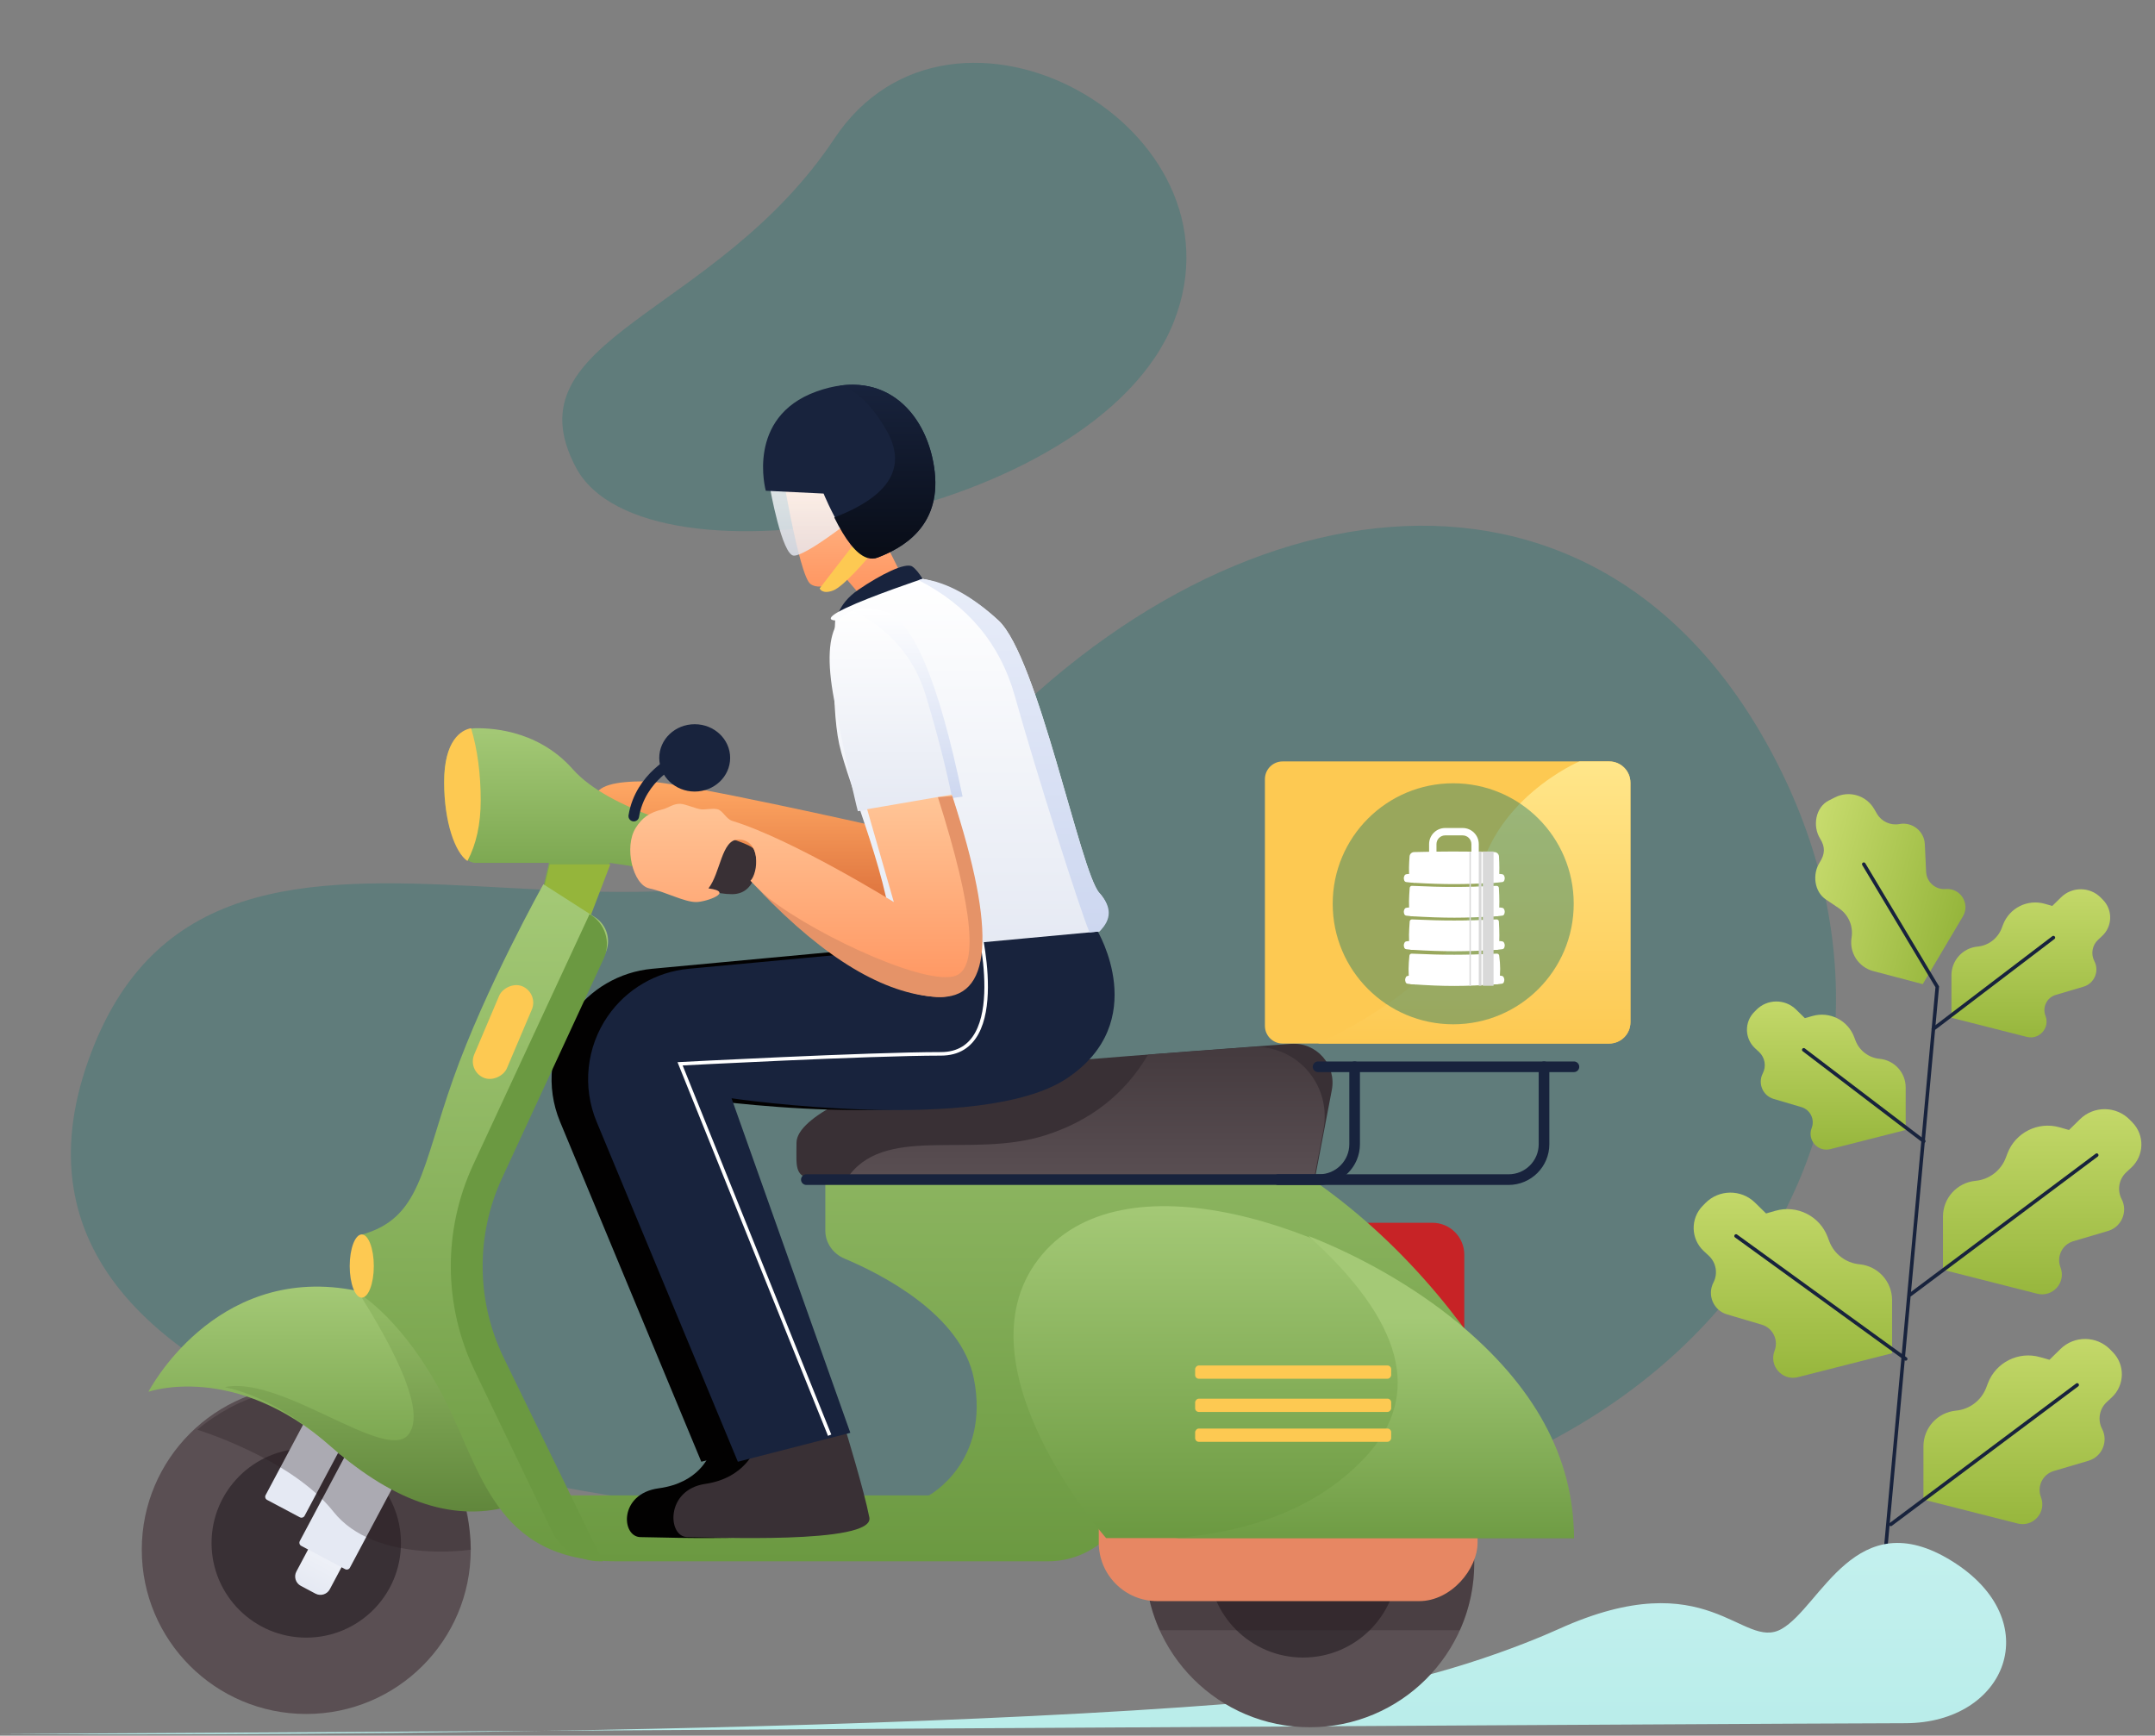 <svg width="771" height="621" viewBox="0 0 771 621" fill="none" xmlns="http://www.w3.org/2000/svg">
<rect x="0" y="0" width="771" height="621" fill="#808080" stroke="none"/>
<path fill-rule="evenodd" clip-rule="evenodd" d="M637.417 276.237C699.49 403.099 610.066 547.061 411.301 548.215C212.535 549.368 -14.803 511.672 31.413 379.953C77.63 248.233 251.26 379.224 344.649 274.161C438.038 169.099 575.344 149.375 637.417 276.237Z" fill="#03736D" fill-opacity="0.25"/>
<path fill-rule="evenodd" clip-rule="evenodd" d="M687.898 352.109L670.205 347.444C664.917 346.05 661.556 340.863 662.444 335.467V335.467C663.118 331.374 661.343 327.264 657.902 324.947L653.217 321.795C649.087 319.015 648.355 312.778 651.029 308.579V308.579C652.944 305.573 653.08 303.085 651.195 300.06V300.06C648.387 295.555 649.55 288.815 654.286 286.416L656.526 285.282C661.534 282.745 667.65 284.542 670.491 289.384L671.537 291.168C673.175 293.959 676.387 295.425 679.569 294.832V294.832C684.151 293.978 688.431 297.369 688.648 302.025L689.11 311.923C689.282 315.601 692.473 318.401 696.142 318.093V318.093C701.403 317.651 704.965 323.339 702.271 327.88L687.898 352.109Z" fill="url(#paint0_linear_635_2059)"/>
<path d="M671.271 590.655L693.104 353.072L666.811 309.191" stroke="#18233D" stroke-width="1.268" stroke-linecap="round"/>
<path fill-rule="evenodd" clip-rule="evenodd" d="M681.802 404.294V389.08C681.802 383.77 677.764 379.331 672.477 378.832V378.832C668.566 378.462 665.207 375.899 663.817 372.225L663.363 371.024C661.091 365.016 654.592 361.752 648.415 363.517C646.836 363.968 645.732 364.283 645.732 364.283C645.732 364.283 644.345 362.924 642.587 361.2C638.609 357.3 632.218 357.368 628.326 361.354L627.579 362.119C624.035 365.749 624.177 371.585 627.892 375.04L629.339 376.385C631.455 378.352 631.999 381.488 630.67 384.053V384.053C628.811 387.64 630.683 392.033 634.558 393.178L644.49 396.113C647.669 397.052 649.366 400.508 648.165 403.598V403.598C646.496 407.89 650.375 412.274 654.839 411.141L681.802 404.294Z" fill="url(#paint1_linear_635_2059)"/>
<path d="M688.279 408.307L645.34 375.619" stroke="#18233D" stroke-width="1.268" stroke-linecap="round"/>
<path fill-rule="evenodd" clip-rule="evenodd" d="M698.176 364.143V348.929C698.176 343.619 702.215 339.181 707.501 338.681V338.681C711.412 338.312 714.772 335.748 716.161 332.074L716.615 330.874C718.887 324.865 725.387 321.601 731.563 323.366C733.143 323.817 734.247 324.133 734.247 324.133C734.247 324.133 735.633 322.773 737.392 321.049C741.37 317.149 747.76 317.217 751.652 321.203L752.399 321.968C755.943 325.598 755.802 331.435 752.086 334.889L750.639 336.234C748.524 338.201 747.979 341.337 749.308 343.902V343.902C751.167 347.49 749.296 351.882 745.421 353.027L735.488 355.962C732.309 356.901 730.612 360.357 731.814 363.447V363.447C733.482 367.739 729.604 372.123 725.14 370.99L698.176 364.143Z" fill="url(#paint2_linear_635_2059)"/>
<path d="M691.7 368.156L734.639 335.469" stroke="#18233D" stroke-width="1.268" stroke-linecap="round"/>
<path fill-rule="evenodd" clip-rule="evenodd" d="M676.935 484.172V465.154C676.935 458.517 671.887 452.968 665.279 452.344V452.344C660.39 451.882 656.19 448.678 654.454 444.085L653.886 442.585C651.046 435.074 642.922 430.994 635.201 433.2C633.227 433.764 631.847 434.159 631.847 434.159C631.847 434.159 630.114 432.459 627.916 430.304C622.943 425.429 614.955 425.514 610.09 430.497L609.156 431.453C604.726 435.99 604.903 443.286 609.547 447.604L611.356 449.285C614.001 451.744 614.681 455.664 613.02 458.87V458.87C610.697 463.355 613.036 468.845 617.879 470.276L630.295 473.945C634.269 475.119 636.39 479.439 634.888 483.301V483.301C632.802 488.667 637.651 494.147 643.231 492.73L676.935 484.172Z" fill="url(#paint3_linear_635_2059)"/>
<path fill-rule="evenodd" clip-rule="evenodd" d="M695.141 454.314V435.296C695.141 428.659 700.19 423.111 706.798 422.486V422.486C711.686 422.025 715.886 418.82 717.623 414.227L718.19 412.727C721.03 405.216 729.155 401.137 736.875 403.342C738.849 403.906 740.229 404.301 740.229 404.301C740.229 404.301 741.963 402.601 744.161 400.446C749.133 395.571 757.121 395.656 761.986 400.639L762.92 401.595C767.35 406.132 767.173 413.428 762.529 417.746L760.72 419.428C758.076 421.886 757.395 425.806 759.056 429.012V429.012C761.38 433.497 759.041 438.988 754.197 440.419L741.781 444.087C737.807 445.261 735.686 449.582 737.188 453.444V453.444C739.274 458.809 734.425 464.289 728.846 462.872L695.141 454.314Z" fill="url(#paint4_linear_635_2059)"/>
<path d="M683.455 463.196L750.147 413.288" stroke="#18233D" stroke-width="1.268" stroke-linecap="round"/>
<path fill-rule="evenodd" clip-rule="evenodd" d="M688.151 536.532V517.515C688.151 510.877 693.199 505.329 699.807 504.705V504.705C704.696 504.243 708.896 501.039 710.632 496.446L711.2 494.945C714.039 487.435 722.164 483.355 729.885 485.561C731.859 486.125 733.239 486.519 733.239 486.519C733.239 486.519 734.972 484.82 737.17 482.665C742.143 477.789 750.131 477.874 754.996 482.857L755.929 483.813C760.36 488.351 760.183 495.647 755.539 499.965L753.73 501.646C751.085 504.105 750.405 508.025 752.066 511.231V511.231C754.389 515.715 752.05 521.206 747.207 522.637L734.791 526.306C730.817 527.48 728.696 531.8 730.198 535.662V535.662C732.284 541.027 727.435 546.508 721.855 545.091L688.151 536.532Z" fill="url(#paint5_linear_635_2059)"/>
<path d="M676.465 545.415L743.157 495.507" stroke="#18233D" stroke-width="1.268" stroke-linecap="round"/>
<path d="M681.802 486.2L621.114 442.221" stroke="#18233D" stroke-width="1.268" stroke-linecap="round"/>
<path fill-rule="evenodd" clip-rule="evenodd" d="M419.847 115.402C391.797 185.548 230.619 213.761 206.029 167.214C181.438 120.667 256.188 113.3 298.514 49.612C340.84 -14.077 447.896 45.256 419.847 115.402Z" fill="#03736D" fill-opacity="0.25"/>
<path fill-rule="evenodd" clip-rule="evenodd" d="M0 620.411C0 620.411 645.138 616.541 681.585 616.541C718.031 616.541 732.623 579.773 698.279 558.486C663.936 537.199 651.521 574.811 637.416 582.811C623.311 590.811 611.328 558.535 557.735 582.811C546.948 587.697 510.075 602.886 470.57 606.865C313.793 622.657 0 620.411 0 620.411Z" fill="url(#paint6_linear_635_2059)"/>
<path fill-rule="evenodd" clip-rule="evenodd" d="M109.571 613.235C77.07 613.235 50.723 586.918 50.723 554.455C50.723 521.991 77.07 495.675 109.571 495.675C142.071 495.675 168.418 521.991 168.418 554.455C168.418 586.918 142.071 613.235 109.571 613.235Z" fill="#5A4F53"/>
<path fill-rule="evenodd" clip-rule="evenodd" d="M109.571 585.923C90.859 585.923 75.689 570.771 75.689 552.08C75.689 533.389 90.859 518.237 109.571 518.237C128.284 518.237 143.453 533.389 143.453 552.08C143.453 570.771 128.284 585.923 109.571 585.923Z" fill="#393035"/>
<path fill-rule="evenodd" clip-rule="evenodd" d="M132.434 541.49C133.422 539.635 132.717 537.329 130.86 536.343L125.624 533.562C123.77 532.578 121.468 533.281 120.482 535.134L106.046 562.251C105.058 564.107 105.763 566.413 107.62 567.399L112.855 570.179C114.71 571.164 117.011 570.461 117.998 568.607L132.434 541.49Z" fill="url(#paint7_linear_635_2059)"/>
<path fill-rule="evenodd" clip-rule="evenodd" d="M149.426 515.376C149.755 514.757 149.52 513.989 148.901 513.66L133.208 505.326C132.59 504.998 131.822 505.232 131.494 505.85L107.258 551.375C106.928 551.994 107.163 552.763 107.782 553.091L123.476 561.426C124.094 561.754 124.861 561.519 125.19 560.901L149.426 515.376Z" fill="#E5E9F3"/>
<path fill-rule="evenodd" clip-rule="evenodd" d="M126.857 508.752C127.187 508.133 126.952 507.364 126.333 507.036L114.625 500.818C114.006 500.49 113.239 500.724 112.91 501.342L95.031 534.926C94.702 535.545 94.937 536.313 95.556 536.642L107.264 542.86C107.882 543.188 108.65 542.954 108.978 542.336L126.857 508.752Z" fill="#E5E9F3"/>
<path fill-rule="evenodd" clip-rule="evenodd" d="M468.6 617.985C436.099 617.985 409.752 591.668 409.752 559.205C409.752 526.741 436.099 500.425 468.6 500.425C501.1 500.425 527.447 526.741 527.447 559.205C527.447 591.668 501.1 617.985 468.6 617.985Z" fill="#5A4F53"/>
<path fill-rule="evenodd" clip-rule="evenodd" d="M466.222 593.048C447.509 593.048 432.34 577.896 432.34 559.205C432.34 540.514 447.509 525.362 466.222 525.362C484.934 525.362 500.104 540.514 500.104 559.205C500.104 577.896 484.934 593.048 466.222 593.048Z" fill="#393035"/>
<path opacity="0.308" fill-rule="evenodd" clip-rule="evenodd" d="M522.293 583.297C525.605 575.945 527.447 567.79 527.447 559.205C527.447 557.978 527.41 556.759 527.335 555.551L409.939 554.496C409.815 556.05 409.752 557.62 409.752 559.205C409.752 567.79 411.595 575.945 414.907 583.297L522.293 583.297L522.293 583.297Z" fill="#271B1F"/>
<path fill-rule="evenodd" clip-rule="evenodd" d="M314.301 295.82C314.301 295.82 242.336 279.553 231.022 279.553C219.708 279.553 213.737 280.984 212.481 285.611C211.224 290.239 231.022 302.202 231.022 302.202L327.723 325.865L314.301 295.82Z" fill="url(#paint8_linear_635_2059)"/>
<path opacity="0.308" fill-rule="evenodd" clip-rule="evenodd" d="M168.418 554.455C168.418 554.455 134.221 559.759 119.24 540.799C104.259 521.839 70.588 511.531 70.588 511.531C70.588 511.531 94.435 490.354 115.922 500.208C126.152 504.899 151.841 505.578 161.285 522.987C168.418 536.135 168.418 554.455 168.418 554.455Z" fill="#271B1F"/>
<path fill-rule="evenodd" clip-rule="evenodd" d="M183.873 538.48C183.873 538.48 174.677 469.974 125.524 461.415C76.37 452.856 53.101 497.969 53.101 497.969C53.101 497.969 83.853 487.089 118.496 517.61C153.139 548.131 183.873 538.48 183.873 538.48Z" fill="url(#paint9_linear_635_2059)"/>
<path fill-rule="evenodd" clip-rule="evenodd" d="M132.876 463.094L129.427 464.28C145.926 490.751 151.426 507.154 145.926 513.487C137.677 522.987 100.655 492.112 80.578 496.268C80.526 496.279 80.475 496.29 80.425 496.301C92.697 498.959 105.388 506.062 118.496 517.61C141.591 537.957 163.384 544.914 183.873 538.48C178.216 496.336 161.217 471.207 132.876 463.094Z" fill="url(#paint10_linear_635_2059)"/>
<path fill-rule="evenodd" clip-rule="evenodd" d="M252.126 297.789C252.126 297.789 255.902 304.956 252.126 311.516C248.35 318.076 243.265 312.951 235.518 311.516C227.77 310.081 218.194 308.725 218.194 308.725L208.629 331.803L192.867 323.81L196.406 308.725C196.406 308.725 175.696 308.725 170.108 308.725C164.521 308.725 158.907 296.616 158.907 279.862C158.907 263.108 166.821 260.555 170.108 260.555C173.396 260.555 191.643 260.169 204.919 275.202C218.194 290.235 252.126 297.789 252.126 297.789Z" fill="url(#paint11_linear_635_2059)"/>
<path fill-rule="evenodd" clip-rule="evenodd" d="M218.35 309.24H196.695L194.573 317.839L211.079 328.24L218.35 309.24Z" fill="#95B53B"/>
<path fill-rule="evenodd" clip-rule="evenodd" d="M168.553 260.554C164.989 261.168 158.907 264.831 158.907 279.869C158.907 294.114 162.779 305.02 167.233 308.053C170.401 302.065 171.984 294.845 171.984 286.392C171.984 276.877 170.841 268.265 168.553 260.554V260.554Z" fill="#FDC952"/>
<path fill-rule="evenodd" clip-rule="evenodd" d="M523.881 481.425V448.901C523.881 442.598 518.771 437.488 512.468 437.488H479.894L523.881 481.425Z" fill="#C72326"/>
<path fill-rule="evenodd" clip-rule="evenodd" d="M563.111 550.197C563.111 550.197 539.902 470.997 469.872 422.252H295.279V440.328C295.279 444.709 298.071 448.599 302.109 450.296C315.408 455.886 343.876 470.345 348.414 493.21C354.371 523.221 332.337 535.031 332.337 535.031H203.747C198.094 535.031 193 531.619 190.848 526.391L178.742 496.976C168.167 471.282 168.888 442.325 180.727 417.188L216.581 341.06C218.752 336.449 217.166 330.943 212.874 328.195L194.404 316.365C194.404 316.365 173.608 353.564 162.143 385.981C150.678 418.398 150.578 435.94 129.186 441.804V463.271C129.186 463.271 144.407 472.699 158.271 499.075C172.134 525.45 176.613 558.611 220.377 558.611C255.746 558.611 342.87 558.611 374.994 558.611C382.811 558.611 390.298 555.598 395.95 550.197V550.197H563.111Z" fill="url(#paint12_linear_635_2059)"/>
<rect width="12.681" height="35.507" rx="6.34" transform="matrix(-0.921 -0.391 -0.391 0.921 192.75 355.372)" fill="#FDC952"/>
<path fill-rule="evenodd" clip-rule="evenodd" d="M129.428 464.28C127.046 464.28 125.115 459.218 125.115 452.973C125.115 446.728 127.046 441.666 129.428 441.666C131.809 441.666 133.74 446.728 133.74 452.973C133.74 459.218 131.809 464.28 129.428 464.28Z" fill="#FDC952"/>
<path fill-rule="evenodd" clip-rule="evenodd" d="M470.367 422.051L476.491 389.985C478.209 380.991 470.966 372.811 461.834 373.476C423.216 376.285 335.279 382.868 325.053 385.268C311.901 388.356 284.966 399.232 284.966 408.868C284.966 418.505 283.723 422.051 294.727 422.051C305.731 422.051 470.367 422.051 470.367 422.051Z" fill="#393035"/>
<path fill-rule="evenodd" clip-rule="evenodd" d="M410.753 377.34C402.43 391.441 390.151 401.064 373.917 406.209C346.914 414.766 315.791 401.848 302.757 422.051H470.075L473.501 404.109C476.078 390.618 467.276 377.584 453.841 374.997C451.716 374.588 449.546 374.46 447.388 374.617C434.106 375.582 421.894 376.49 410.753 377.34Z" fill="url(#paint13_linear_635_2059)"/>
<rect width="135.527" height="74.811" rx="20.924" transform="matrix(-1 0 0 1 528.637 498.05)" fill="#E78763"/>
<path fill-rule="evenodd" clip-rule="evenodd" d="M379.508 332.99C379.508 332.99 399.097 365.58 368.564 385.864C338.03 406.147 248.644 392.95 248.644 392.95L291.145 512.641L250.907 522.987L200.369 401.335C195.197 388.884 196.702 374.658 204.366 363.565V363.565C211.037 353.91 221.639 347.704 233.324 346.615L379.508 332.99Z" fill="#020101"/>
<path fill-rule="evenodd" clip-rule="evenodd" d="M395.731 550.299C395.731 550.299 342.013 489.395 371.402 450.665C400.791 411.934 478.595 438.574 520.853 472.964C563.111 507.354 563.111 550.299 563.111 550.299H395.731Z" fill="url(#paint14_linear_635_2059)"/>
<path fill-rule="evenodd" clip-rule="evenodd" d="M420.451 550.299H563.111C563.111 521.589 549.059 495.739 520.955 472.748C506.434 460.868 487.705 449.911 468.192 442.238C502.016 472.818 508.922 499.028 488.912 520.87C473.27 537.944 450.449 547.754 420.451 550.299V550.299Z" fill="url(#paint15_linear_635_2059)"/>
<path fill-rule="evenodd" clip-rule="evenodd" d="M215.996 342.963C218.688 337.15 216.493 330.244 210.939 327.053V327.053L169.277 416.776C158.459 440.134 158.631 467.039 169.748 490.26L197.477 547.843C200.647 554.426 207.308 558.611 214.615 558.611H215.679L180.039 485.423C170.366 465.218 170.216 441.808 179.63 421.483L215.996 342.963Z" fill="#6B9941"/>
<path d="M583.322 280.037C583.322 275.835 579.916 272.428 575.714 272.428H458.891C455.389 272.428 452.55 275.267 452.55 278.769V367.024C452.55 370.525 455.389 373.364 458.891 373.364H575.714C579.916 373.364 583.322 369.958 583.322 365.756V280.037Z" fill="#FDC952"/>
<path fill-rule="evenodd" clip-rule="evenodd" d="M565.088 272.428C565.088 272.428 532.541 286.196 528.175 318.362C523.809 350.527 471.572 373.364 471.572 373.364H575.714C579.916 373.364 583.322 369.958 583.322 365.756V280.037C583.322 275.835 579.916 272.428 575.714 272.428H565.088Z" fill="url(#paint16_linear_635_2059)"/>
<path fill-rule="evenodd" clip-rule="evenodd" d="M519.918 366.479C496.106 366.479 476.803 347.175 476.803 323.363C476.803 299.552 496.106 280.248 519.918 280.248C543.73 280.248 563.033 299.552 563.033 323.363C563.033 347.175 543.73 366.479 519.918 366.479Z" fill="#03736D" fill-opacity="0.4"/>
<path d="M552.412 381.677V409.37C552.412 416.373 546.735 422.051 539.731 422.051H457.305" stroke="#18233D" stroke-width="3.804" stroke-linecap="round"/>
<path d="M484.648 381.677V409.37C484.648 416.373 478.971 422.051 471.968 422.051H288.49" stroke="#18233D" stroke-width="3.804" stroke-linecap="round"/>
<path d="M563.111 381.677H471.571" stroke="#18233D" stroke-width="3.804" stroke-linecap="round"/>
<path fill-rule="evenodd" clip-rule="evenodd" d="M229.988 313.752C229.988 313.752 225.732 307.432 229.988 299.665C234.244 291.898 240.518 294.422 240.518 294.422C240.518 294.422 267.692 300.69 269.639 303.777C271.586 306.865 271.586 319.927 261.91 319.927C256.749 319.927 251.043 318.08 240.518 315.444C237.888 314.786 229.988 313.752 229.988 313.752Z" fill="#393035"/>
<path fill-rule="evenodd" clip-rule="evenodd" d="M278.98 163.753C278.98 163.753 285.719 205.791 289.941 208.921C294.163 212.052 302.274 206.506 302.274 206.506L307.879 213.054L324.156 208.921L312.496 185.71C312.496 185.71 317.179 181.224 317.179 177.434C317.179 173.645 315.255 170.96 309.46 173.645C307.616 174.499 307.278 177.964 306.437 178.956C304.636 181.077 303.781 180.077 303.781 175.647C303.781 169.148 301.738 164.363 295.84 162.643C289.941 160.923 278.98 163.753 278.98 163.753Z" fill="url(#paint17_linear_635_2059)"/>
<path opacity="0.801" fill-rule="evenodd" clip-rule="evenodd" d="M275.413 174.231C275.413 174.231 279.761 198.805 284.056 198.805C288.352 198.805 303.945 186.518 303.945 186.518L296.703 171.493L275.413 174.231Z" fill="url(#paint18_linear_635_2059)"/>
<path fill-rule="evenodd" clip-rule="evenodd" d="M285.854 514.674C285.854 514.674 292.484 534.534 294.391 543.529C296.298 552.524 236.219 549.961 229.223 549.961C222.228 549.961 221.281 534.425 235.693 532.486C250.106 530.548 253.591 520.807 253.591 520.807L285.854 514.674Z" fill="#020101"/>
<path fill-rule="evenodd" clip-rule="evenodd" d="M302.497 511.53C302.497 511.53 309.127 533.143 311.034 542.932C312.94 552.72 252.862 549.931 245.866 549.931C238.871 549.931 237.923 533.024 252.336 530.915C266.748 528.805 270.233 518.205 270.233 518.205L302.497 511.53Z" fill="#393035"/>
<path fill-rule="evenodd" clip-rule="evenodd" d="M392.586 332.99C392.586 332.99 412.175 365.58 381.642 385.864C351.108 406.147 261.723 392.95 261.723 392.95L304.223 512.641L263.986 522.987L213.447 401.335C208.275 388.884 209.78 374.658 217.444 363.565V363.565C224.115 353.91 234.717 347.704 246.402 346.615L392.586 332.99Z" fill="#18233D"/>
<path d="M349.715 329.428C349.715 329.428 362.352 377.054 336.622 377.054C310.893 377.054 243.315 380.618 243.315 380.618L296.822 513.487" stroke="white" stroke-width="1.268"/>
<path fill-rule="evenodd" clip-rule="evenodd" d="M299.19 222.554C299.19 222.554 299.217 216.394 307.094 211.005C314.97 205.617 323.994 201.061 326.409 202.709C328.825 204.358 331.289 209.202 331.289 209.202L299.19 222.554Z" fill="#18233D"/>
<path fill-rule="evenodd" clip-rule="evenodd" d="M393.303 333.264C393.303 333.264 400.049 326.88 393.303 319.467C386.558 312.053 371.344 235.083 357.211 221.982C343.078 208.881 330.027 207.117 330.027 207.117C330.027 207.117 311.611 213.269 302.527 217.593C293.444 221.917 298.801 221.982 298.801 221.982C298.801 221.982 297.042 251.465 300.232 266.185C303.423 280.905 319.54 317.042 319.54 340.115L393.303 333.264Z" fill="url(#paint19_linear_635_2059)"/>
<path fill-rule="evenodd" clip-rule="evenodd" d="M328.643 207.581C346.416 216.687 357.894 230.503 363.076 249.027C370.981 277.289 386.544 325.865 389.567 332.99C389.648 333.181 389.742 333.38 389.848 333.585L393.303 333.264C397.8 329.008 397.8 324.409 393.303 319.467C386.558 312.053 371.344 235.083 357.211 221.982C347.789 213.248 338.728 208.293 330.027 207.117C329.561 207.273 329.1 207.427 328.643 207.581Z" fill="url(#paint20_linear_635_2059)"/>
<path fill-rule="evenodd" clip-rule="evenodd" d="M316.371 218.772C301.198 214.769 293.155 222.776 298.431 250.407C303.706 278.037 306.913 290.241 306.913 290.241L344.365 285.002C344.365 285.002 331.545 222.776 316.371 218.772Z" fill="url(#paint21_linear_635_2059)"/>
<path fill-rule="evenodd" clip-rule="evenodd" d="M305.113 218.508C318.418 225.133 327.143 235.306 331.288 249.027C335.223 262.05 338.348 274.215 340.664 285.52L344.365 285.002C335.819 243.518 326.487 221.441 316.371 218.772C311.968 217.611 308.164 217.46 305.113 218.508V218.508Z" fill="url(#paint22_linear_635_2059)"/>
<path fill-rule="evenodd" clip-rule="evenodd" d="M310.239 289.531L319.793 322.742C319.793 322.742 283.601 300.315 262.002 293.706C259.748 293.017 258.668 290.033 256.687 289.531C254.902 289.079 252.213 289.792 250.614 289.531C248.557 289.197 245.178 287.687 243.45 287.596C241.002 287.465 238.928 289.109 237.198 289.531C232.069 290.785 229.703 292.676 227.483 296.14C223.119 302.948 226.428 316.614 232.311 317.854C238.195 319.095 244.698 322.742 249.082 322.742C252.533 322.742 263.079 319.097 253.466 317.854C257.804 312.271 258.135 300.373 264.126 300.373C272.464 300.373 271.238 312.385 268.492 315.12C268.492 315.12 305.448 355.016 335.169 356.702C364.889 358.387 340.523 284.303 340.523 284.303L310.239 289.531Z" fill="url(#paint23_linear_635_2059)"/>
<path fill-rule="evenodd" clip-rule="evenodd" d="M272.05 318.89C295.274 343.029 316.314 355.633 335.169 356.702C354.915 357.822 356.755 333.858 340.689 284.81L335.563 285.239C348.415 325.687 350.321 347.043 341.282 349.307C328.987 352.387 286.644 331.975 272.05 318.89V318.89Z" fill="#E59368"/>
<path fill-rule="evenodd" clip-rule="evenodd" d="M311.078 198.91C311.078 198.91 301.985 209.854 298.012 211.298C294.038 212.742 293.246 210.522 293.246 210.522L305.966 194.055L311.078 198.91Z" fill="#FDC952"/>
<path d="M242.205 271.796C242.205 271.796 229.128 277.733 226.75 291.983" stroke="#18233D" stroke-width="3.804" stroke-linecap="round"/>
<path fill-rule="evenodd" clip-rule="evenodd" d="M248.546 283.209C241.542 283.209 235.865 277.815 235.865 271.162C235.865 264.509 241.542 259.115 248.546 259.115C255.549 259.115 261.227 264.509 261.227 271.162C261.227 277.815 255.549 283.209 248.546 283.209Z" fill="#18233D"/>
<path fill-rule="evenodd" clip-rule="evenodd" d="M313.967 199.493C322.588 196.194 336.588 188.659 334.419 168.873C332.25 149.087 317.443 130.913 292.058 140.094C266.672 149.275 273.977 175.585 273.977 175.585L294.659 176.592C294.659 176.592 305.347 202.792 313.967 199.493Z" fill="#18233D"/>
<path fill-rule="evenodd" clip-rule="evenodd" d="M300.244 137.994C306.13 139.372 311.723 144.617 317.023 153.732C324.711 166.954 318.53 177.426 298.479 185.148C302.516 193.304 306.315 198.069 309.877 199.444C310.047 199.503 310.217 199.561 310.385 199.617C311.607 199.981 312.802 199.939 313.968 199.493C322.589 196.194 336.589 188.659 334.419 168.873C332.495 151.32 320.624 135.035 300.244 137.994V137.994Z" fill="url(#paint24_linear_635_2059)"/>
<rect width="70.141" height="4.75" rx="1.331" transform="matrix(-1 0 0 1 497.727 488.55)" fill="#FDC952"/>
<rect width="70.141" height="4.75" rx="1.331" transform="matrix(-1 0 0 1 497.727 500.425)" fill="#FDC952"/>
<rect width="70.141" height="4.75" rx="1.331" transform="matrix(-1 0 0 1 497.727 511.112)" fill="#FDC952"/>
<path d="M504.25 341.915C504.291 341.498 504.657 341.186 505.076 341.205C516.847 341.736 523.771 341.719 535.549 341.203C535.957 341.185 536.316 341.48 536.368 341.885C536.835 345.506 536.84 347.808 536.359 351.449C536.31 351.818 536.003 352.103 535.631 352.128C523.898 352.946 516.971 352.996 504.971 352.13C504.597 352.103 504.289 351.816 504.244 351.443C503.809 347.816 503.899 345.517 504.25 341.915Z" fill="white"/>
<path d="M504.353 317.675C504.383 317.25 504.751 316.926 505.178 316.945C516.864 317.472 523.752 317.456 535.436 316.944C535.866 316.926 536.235 317.256 536.259 317.685C536.475 321.524 536.495 323.829 536.265 327.09C536.238 327.482 535.919 327.792 535.526 327.815C523.883 328.499 516.986 328.524 505.067 327.814C504.687 327.792 504.374 327.5 504.333 327.122C503.955 323.613 504.092 321.299 504.353 317.675Z" fill="white"/>
<path d="M503.153 324.793C504.081 324.646 504.646 324.606 505.114 324.981L506.584 326.428C507.128 326.963 506.839 327.864 506.076 327.859C505.341 327.854 504.436 327.774 503.127 327.601C502.808 327.558 502.527 327.357 502.416 327.054C502.161 326.353 502.177 325.846 502.542 325.198C502.668 324.974 502.899 324.833 503.153 324.793Z" fill="white"/>
<path d="M537.449 324.792C536.606 324.656 536.066 324.617 535.554 324.936C535.508 324.965 535.466 325.001 535.427 325.039L533.985 326.458C533.447 326.987 533.725 327.872 534.48 327.864C535.2 327.856 536.116 327.774 537.469 327.599C537.789 327.558 538.073 327.356 538.184 327.052C538.438 326.352 538.422 325.845 538.057 325.197C537.931 324.974 537.701 324.833 537.449 324.792Z" fill="white"/>
<path d="M504.299 306.419C504.359 305.556 505.07 304.882 505.934 304.86C516.082 304.606 522.841 304.568 534.668 304.86C535.541 304.881 536.256 305.569 536.301 306.441C536.461 309.537 536.477 311.646 536.316 314.302C536.265 315.14 535.587 315.802 534.749 315.85C523.81 316.475 517.014 316.496 505.81 315.847C504.999 315.8 504.333 315.178 504.259 314.369C503.997 311.499 504.092 309.375 504.299 306.419Z" fill="white"/>
<path d="M503.153 312.783C504.081 312.636 504.646 312.596 505.114 312.971L506.584 314.418C507.128 314.953 506.839 315.854 506.076 315.849C505.341 315.844 504.436 315.764 503.127 315.591C502.808 315.548 502.527 315.347 502.416 315.044C502.161 314.344 502.177 313.836 502.542 313.188C502.668 312.964 502.899 312.823 503.153 312.783Z" fill="white"/>
<path d="M537.449 312.782C536.606 312.646 536.066 312.607 535.554 312.926C535.508 312.955 535.466 312.991 535.427 313.029L533.985 314.448C533.447 314.977 533.725 315.861 534.48 315.853C535.2 315.846 536.116 315.764 537.469 315.589C537.789 315.548 538.073 315.346 538.184 315.042C538.438 314.342 538.422 313.835 538.057 313.187C537.931 312.964 537.701 312.823 537.449 312.782Z" fill="white"/>
<path d="M504.353 329.686C504.383 329.26 504.751 328.936 505.178 328.956C516.864 329.483 523.752 329.466 535.436 328.955C535.866 328.936 536.235 329.266 536.259 329.696C536.475 333.535 536.495 335.839 536.265 339.101C536.238 339.493 535.919 339.803 535.526 339.826C523.883 340.51 516.986 340.534 505.067 339.825C504.687 339.802 504.374 339.51 504.333 339.132C503.955 335.623 504.092 333.31 504.353 329.686Z" fill="white"/>
<path d="M503.153 336.804C504.081 336.657 504.646 336.617 505.114 336.993L506.584 338.439C507.128 338.974 506.839 339.876 506.076 339.87C505.341 339.865 504.436 339.786 503.127 339.612C502.808 339.57 502.527 339.368 502.416 339.065C502.161 338.365 502.177 337.858 502.542 337.21C502.668 336.986 502.899 336.844 503.153 336.804Z" fill="white"/>
<path d="M503.633 349.16C504.562 349.013 505.127 348.973 505.595 349.348L507.065 350.795C507.609 351.33 507.32 352.231 506.557 352.226C505.821 352.221 504.916 352.141 503.608 351.968C503.289 351.925 503.007 351.724 502.897 351.421C502.642 350.721 502.658 350.213 503.022 349.566C503.148 349.342 503.379 349.2 503.633 349.16Z" fill="white"/>
<path d="M537.449 336.803C536.606 336.667 536.066 336.628 535.554 336.947C535.508 336.976 535.466 337.012 535.427 337.05L533.985 338.469C533.447 338.998 533.725 339.883 534.48 339.875C535.2 339.867 536.116 339.785 537.469 339.61C537.789 339.569 538.073 339.367 538.184 339.063C538.438 338.363 538.422 337.856 538.057 337.208C537.931 336.985 537.701 336.844 537.449 336.803Z" fill="white"/>
<path d="M537.298 349.153C536.455 349.017 535.916 348.977 535.404 349.297C535.357 349.326 535.315 349.361 535.276 349.4L533.834 350.818C533.297 351.347 533.575 352.232 534.329 352.224C535.049 352.216 535.966 352.135 537.318 351.96C537.639 351.918 537.923 351.716 538.033 351.412C538.288 350.712 538.271 350.205 537.906 349.557C537.781 349.334 537.551 349.193 537.298 349.153Z" fill="white"/>
<path fill-rule="evenodd" clip-rule="evenodd" d="M529.066 311.381H511.291V302.013C511.291 298.829 513.872 296.248 517.056 296.248H523.301C526.485 296.248 529.066 298.829 529.066 302.013V311.381ZM517.056 298.89C515.331 298.89 513.933 300.288 513.933 302.013V308.738H526.424V302.013C526.424 300.288 525.026 298.89 523.301 298.89H517.056Z" fill="white"/>
<g style="mix-blend-mode:darken">
<rect x="530.508" y="304.655" width="3.843" height="48.042" fill="#D9D9D9"/>
</g>
<g style="mix-blend-mode:darken">
<rect x="529.066" y="304.655" width="0.961" height="48.042" fill="#D9D9D9"/>
</g>
<g style="mix-blend-mode:darken">
<rect x="525.744" y="304.775" width="0.48" height="48.042" fill="#D9D9D9"/>
</g>
<defs>
<linearGradient id="paint0_linear_635_2059" x1="653.203" y1="281.066" x2="711.632" y2="296.722" gradientUnits="userSpaceOnUse">
<stop stop-color="#C7DB6D"/>
<stop offset="1" stop-color="#95B53B"/>
</linearGradient>
<linearGradient id="paint1_linear_635_2059" x1="621.115" y1="354.132" x2="621.115" y2="413.847" gradientUnits="userSpaceOnUse">
<stop stop-color="#C7DB6D"/>
<stop offset="1" stop-color="#95B53B"/>
</linearGradient>
<linearGradient id="paint2_linear_635_2059" x1="758.863" y1="313.981" x2="758.863" y2="373.696" gradientUnits="userSpaceOnUse">
<stop stop-color="#C7DB6D"/>
<stop offset="1" stop-color="#95B53B"/>
</linearGradient>
<linearGradient id="paint3_linear_635_2059" x1="601.076" y1="421.469" x2="601.076" y2="496.113" gradientUnits="userSpaceOnUse">
<stop stop-color="#C7DB6D"/>
<stop offset="1" stop-color="#95B53B"/>
</linearGradient>
<linearGradient id="paint4_linear_635_2059" x1="771" y1="391.611" x2="771" y2="466.255" gradientUnits="userSpaceOnUse">
<stop stop-color="#C7DB6D"/>
<stop offset="1" stop-color="#95B53B"/>
</linearGradient>
<linearGradient id="paint5_linear_635_2059" x1="764.01" y1="473.829" x2="764.01" y2="548.474" gradientUnits="userSpaceOnUse">
<stop stop-color="#C7DB6D"/>
<stop offset="1" stop-color="#95B53B"/>
</linearGradient>
<linearGradient id="paint6_linear_635_2059" x1="0" y1="552.044" x2="0" y2="620.521" gradientUnits="userSpaceOnUse">
<stop stop-color="#C3F0EE"/>
<stop offset="1" stop-color="#B9EDEA"/>
</linearGradient>
<linearGradient id="paint7_linear_635_2059" x1="134.221" y1="538.13" x2="116.225" y2="571.975" gradientUnits="userSpaceOnUse">
<stop stop-color="white"/>
<stop offset="1" stop-color="#E5E9F3"/>
</linearGradient>
<linearGradient id="paint8_linear_635_2059" x1="327.723" y1="279.553" x2="327.723" y2="325.865" gradientUnits="userSpaceOnUse">
<stop stop-color="#FFA864"/>
<stop offset="1" stop-color="#DB6F3A"/>
</linearGradient>
<linearGradient id="paint9_linear_635_2059" x1="183.873" y1="460.05" x2="183.873" y2="540.799" gradientUnits="userSpaceOnUse">
<stop stop-color="#A4C976"/>
<stop offset="1" stop-color="#6B9941"/>
</linearGradient>
<linearGradient id="paint10_linear_635_2059" x1="171.794" y1="470.761" x2="171.794" y2="547.51" gradientUnits="userSpaceOnUse">
<stop stop-color="#90B863"/>
<stop offset="1" stop-color="#5C8238"/>
</linearGradient>
<linearGradient id="paint11_linear_635_2059" x1="254.014" y1="260.554" x2="254.014" y2="331.803" gradientUnits="userSpaceOnUse">
<stop stop-color="#A4C976"/>
<stop offset="1" stop-color="#6B9941"/>
</linearGradient>
<linearGradient id="paint12_linear_635_2059" x1="563.111" y1="316.365" x2="563.111" y2="558.611" gradientUnits="userSpaceOnUse">
<stop stop-color="#A4C976"/>
<stop offset="1" stop-color="#6B9941"/>
</linearGradient>
<linearGradient id="paint13_linear_635_2059" x1="473.949" y1="374.552" x2="473.949" y2="422.051" gradientUnits="userSpaceOnUse">
<stop stop-color="#443A3E"/>
<stop offset="1" stop-color="#5A4F53"/>
</linearGradient>
<linearGradient id="paint14_linear_635_2059" x1="563.111" y1="431.551" x2="563.111" y2="550.299" gradientUnits="userSpaceOnUse">
<stop stop-color="#A4C976"/>
<stop offset="1" stop-color="#6B9941"/>
</linearGradient>
<linearGradient id="paint15_linear_635_2059" x1="566.333" y1="471.149" x2="566.333" y2="556.036" gradientUnits="userSpaceOnUse">
<stop stop-color="#A4C976"/>
<stop offset="1" stop-color="#6B9941"/>
</linearGradient>
<linearGradient id="paint16_linear_635_2059" x1="583.322" y1="272.428" x2="583.322" y2="373.364" gradientUnits="userSpaceOnUse">
<stop stop-color="#FFE68A"/>
<stop offset="1" stop-color="#FDC952"/>
</linearGradient>
<linearGradient id="paint17_linear_635_2059" x1="324.156" y1="161.993" x2="324.156" y2="213.054" gradientUnits="userSpaceOnUse">
<stop stop-color="#FFC698"/>
<stop offset="1" stop-color="#FF945F"/>
</linearGradient>
<linearGradient id="paint18_linear_635_2059" x1="303.945" y1="171.493" x2="303.945" y2="198.805" gradientUnits="userSpaceOnUse">
<stop stop-color="white"/>
<stop offset="1" stop-color="#E5E9F3"/>
</linearGradient>
<linearGradient id="paint19_linear_635_2059" x1="396.676" y1="207.117" x2="396.676" y2="340.115" gradientUnits="userSpaceOnUse">
<stop stop-color="white"/>
<stop offset="1" stop-color="#E5E9F3"/>
</linearGradient>
<linearGradient id="paint20_linear_635_2059" x1="396.676" y1="207.117" x2="396.676" y2="333.585" gradientUnits="userSpaceOnUse">
<stop stop-color="#E8EDF9"/>
<stop offset="1" stop-color="#CDD7F0"/>
</linearGradient>
<linearGradient id="paint21_linear_635_2059" x1="344.365" y1="217.804" x2="344.365" y2="290.241" gradientUnits="userSpaceOnUse">
<stop stop-color="white"/>
<stop offset="1" stop-color="#E5E9F3"/>
</linearGradient>
<linearGradient id="paint22_linear_635_2059" x1="344.365" y1="217.804" x2="344.365" y2="285.52" gradientUnits="userSpaceOnUse">
<stop stop-color="white"/>
<stop offset="1" stop-color="#CDD7F0"/>
</linearGradient>
<linearGradient id="paint23_linear_635_2059" x1="351.5" y1="284.303" x2="351.5" y2="356.739" gradientUnits="userSpaceOnUse">
<stop stop-color="#FFC698"/>
<stop offset="1" stop-color="#FF945F"/>
</linearGradient>
<linearGradient id="paint24_linear_635_2059" x1="334.645" y1="137.644" x2="334.645" y2="199.862" gradientUnits="userSpaceOnUse">
<stop stop-color="#18233D"/>
<stop offset="1" stop-color="#080C16"/>
</linearGradient>
</defs>
</svg>
